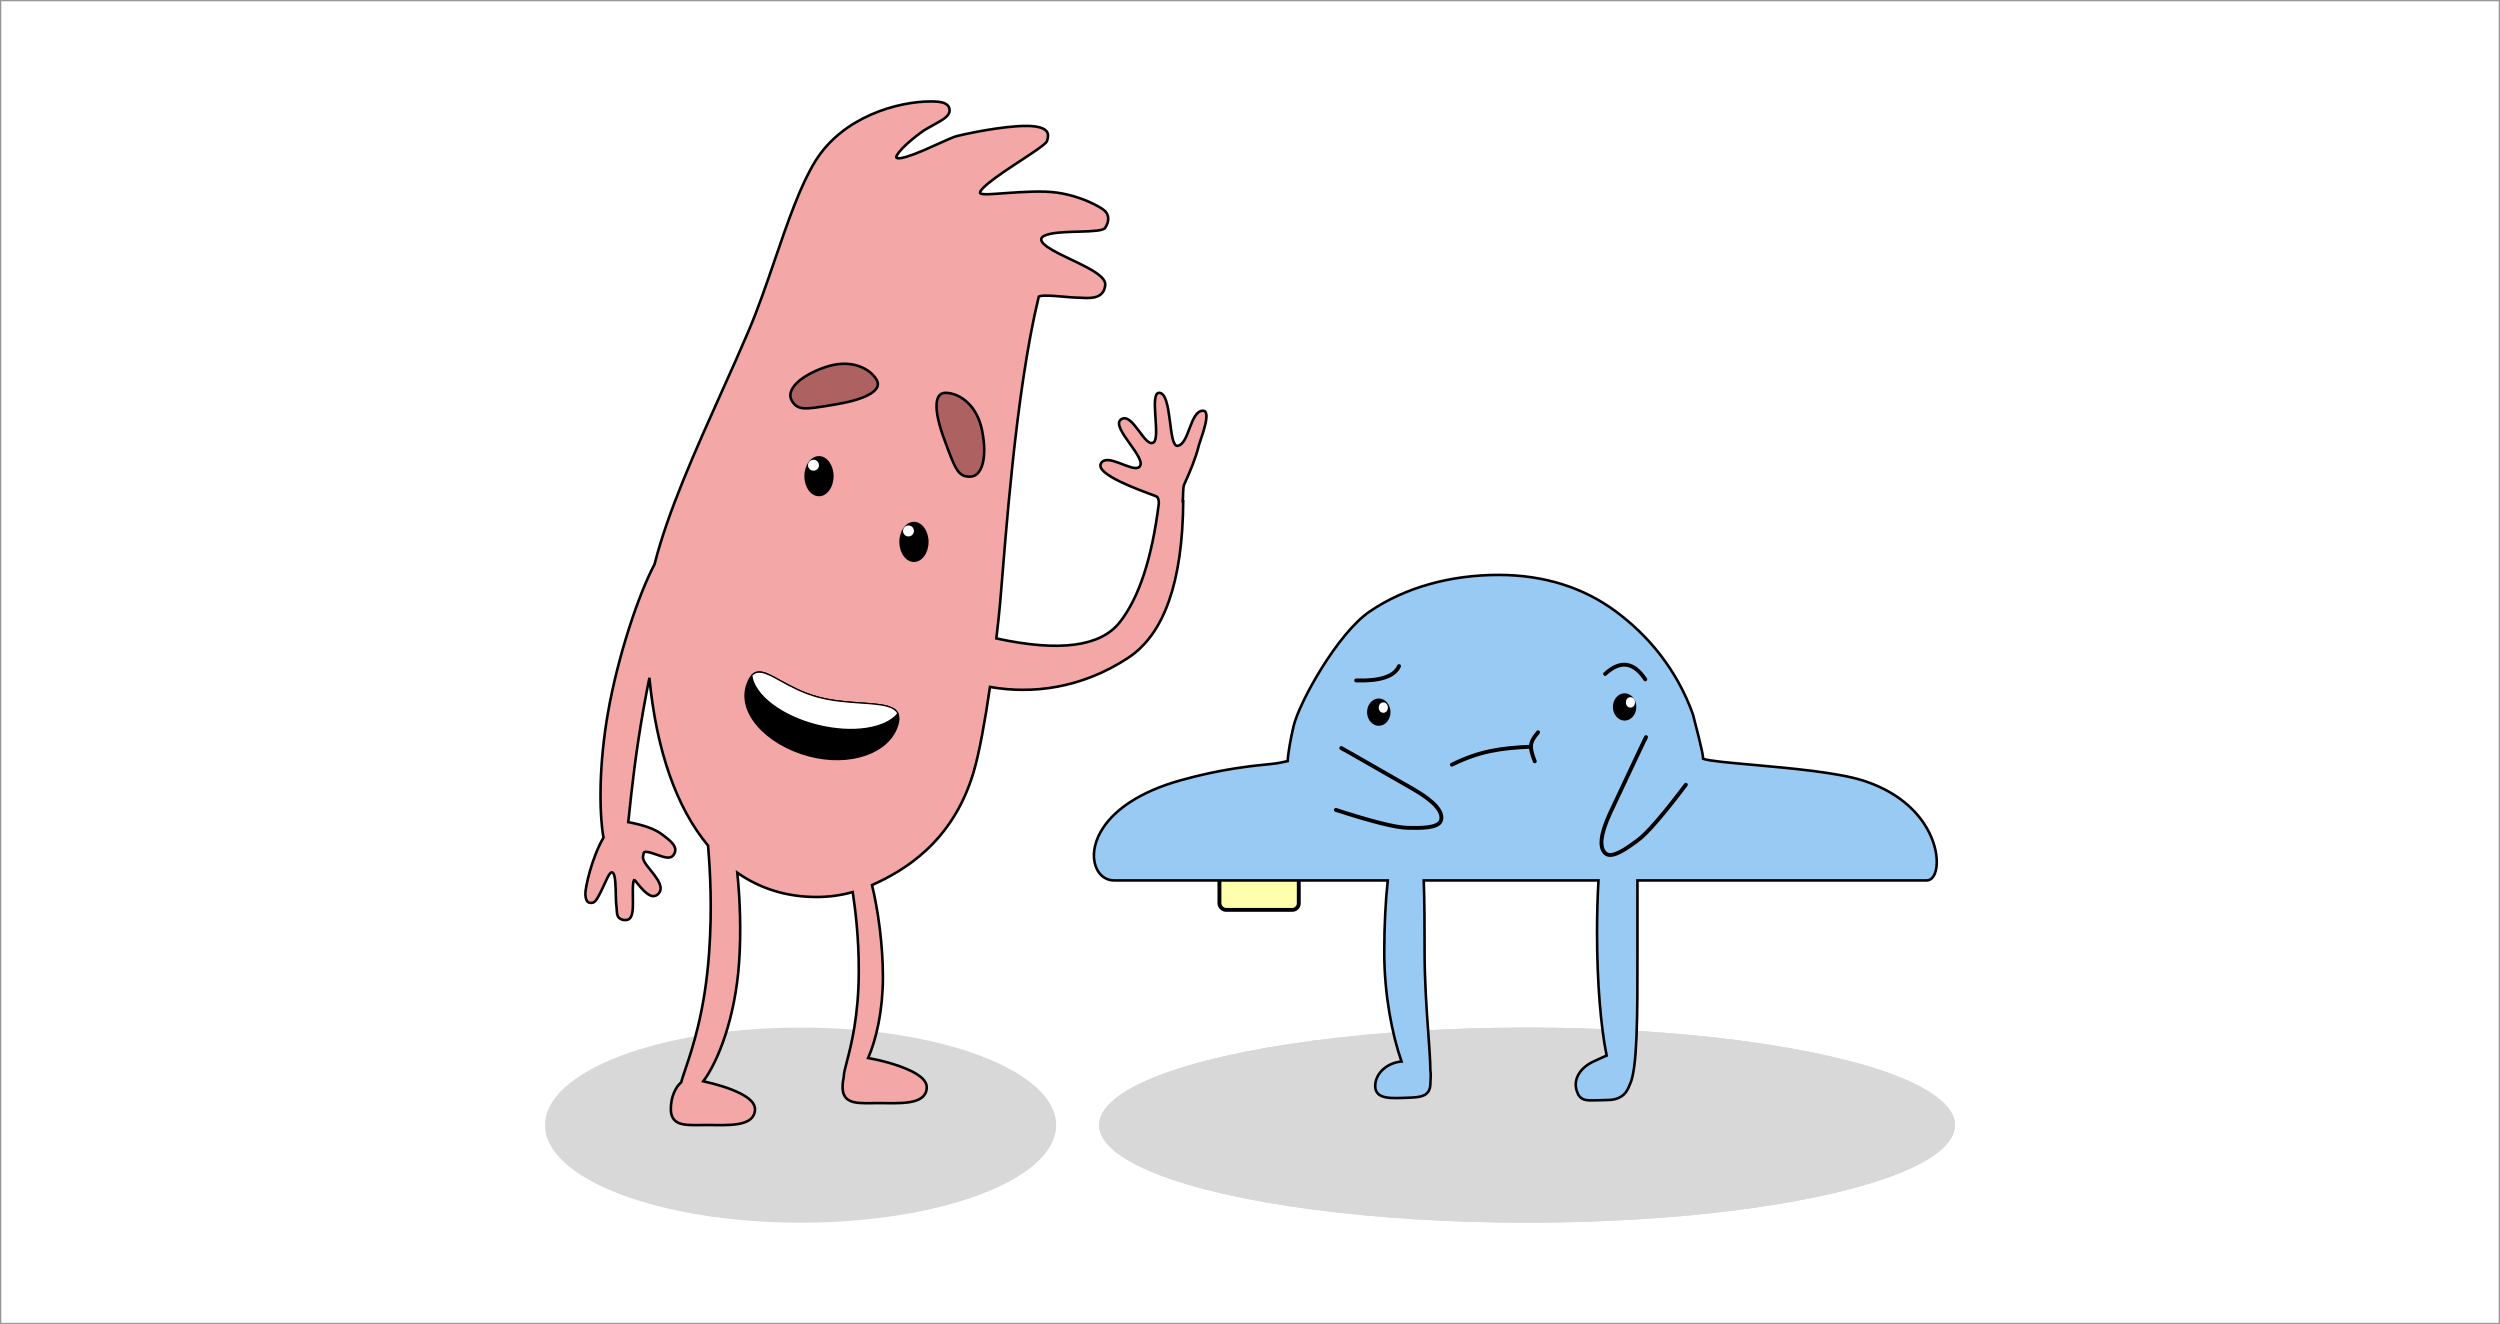 <?xml version="1.0" encoding="UTF-8"?>
<svg width="1922px" height="1018px" viewBox="0 0 1922 1018" version="1.1" xmlns="http://www.w3.org/2000/svg" xmlns:xlink="http://www.w3.org/1999/xlink">
    <rect x="0" y="0" width="1922" height="1018" fill="#333333" stroke="none"/>
    <!-- Generator: Sketch 62 (91390) - https://sketch.com -->
    <title>2scene5</title>
    <desc>Created with Sketch.</desc>
    <g id="Page-1" stroke="none" stroke-width="1" fill="none" fill-rule="evenodd">
        <g id="2scene5">
            <rect id="Rectangle" stroke="#979797" fill="#FFFFFF" x="0.5" y="0.5" width="1921" height="1017"></rect>
            <g id="Group-3" transform="translate(419, 78)">
                <ellipse id="Oval" fill="#D8D8D8" cx="755" cy="787" rx="329" ry="75"></ellipse>
                <ellipse id="Oval" fill="#D8D8D8" cx="755" cy="787" rx="329" ry="75"></ellipse>
                <ellipse id="Oval" fill="#D8D8D8" cx="196.5" cy="787" rx="196.5" ry="75"></ellipse>
                <g id="charsquiggy" transform="translate(422, 364)">
                    <rect id="Rectangle" stroke="#000000" stroke-width="3" fill="#FDFFAD" x="96.5" y="189.5" width="61" height="68" rx="5"></rect>
                    <path d="M640.267,234.863 L417.865,234.861 C417.894,243.364 417.886,252.309 417.878,261.573 C417.875,265.985 417.871,270.47 417.871,275.013 L417.871,276.996 C417.872,280.862 417.875,284.684 417.878,288.454 C417.923,339.555 417.866,380.959 411.785,392.303 C410.497,395.801 408.638,398.844 405.565,400.912 C402.986,402.648 399.538,403.709 394.79,403.709 C391.961,403.709 389.48,403.8 387.298,403.88 C382.188,404.067 378.66,404.144 376.125,403.027 C373.859,402.029 372.28,400.147 371.154,396.502 C369.719,391.858 370.477,387.342 372.932,383.385 C375.422,379.371 379.685,375.929 385.192,373.569 C385.98,373.231 386.948,372.774 388.011,372.272 C389.928,371.367 392.148,370.321 394.198,369.542 C389.698,347.551 386.803,313.383 386.803,275.013 C386.803,260.932 387.193,247.416 387.909,234.861 L253.581,234.861 C254.135,250.884 254.233,269.773 254.233,289.999 C254.233,312.67 255.773,334.075 257.042,351.725 C257.884,363.422 258.606,373.475 258.687,381.165 C259.079,383.29 258.952,385.745 258.806,388.325 C258.749,389.331 258.69,390.357 258.665,391.389 C258.613,393.518 258.199,395.197 257.492,396.533 C256.709,398.012 255.566,399.088 254.101,399.871 C250.824,401.62 245.802,401.824 239.632,402.009 C239.331,402.018 239.027,402.027 238.721,402.036 C238.417,402.046 238.113,402.055 237.81,402.065 C231.442,402.264 225.385,402.409 221.414,400.771 C219.706,400.066 218.362,399.044 217.469,397.617 C216.657,396.319 216.21,394.673 216.262,392.577 C216.383,387.616 218.867,383.039 222.823,379.665 C226.41,376.607 231.206,374.542 236.492,374.097 C229.498,354.033 223.216,323.383 223.216,289.999 C223.216,269.777 224.206,250.89 225.921,234.861 L15.475,234.863 C11.673,234.863 8.305,233.413 5.683,230.877 C3.081,228.361 1.212,224.762 0.421,220.434 C-0.924,213.08 0.842,203.585 7.44,193.887 C16.458,180.633 34.557,166.947 66.14,158.036 C97.638,149.15 121.722,146.772 137.048,145.26 C142.688,144.703 145.834,143.716 149.004,143.109 C149.004,138.698 151.272,125.333 153.56,116 C158.064,97.621 187.347,44.942 211.997,28.136 C239.651,9.282 274.771,0 311.099,0 C346.327,0 376.779,9.839 401.552,28.318 C426.294,46.774 448.015,72.564 460.505,107.124 C461.781,112.462 468.38,136.482 468.38,141.377 C473.307,143.069 488.571,144.378 507.127,146.049 C535.595,148.613 571.777,151.884 591.145,158.046 C614.924,165.611 629.725,178.376 638.24,191.274 C644.522,200.788 647.387,210.388 647.91,218.076 C648.237,222.869 647.649,226.931 646.432,229.81 C645.762,231.396 644.896,232.636 643.895,233.484 C642.828,234.387 641.605,234.863 640.267,234.863 Z" id="Combined-Shape" stroke="#000000" stroke-width="2" fill="#99CAF4" fill-rule="nonzero"></path>
                    <ellipse id="Oval" fill="#000000" fill-rule="nonzero" cx="219" cy="105.5" rx="9" ry="10.5"></ellipse>
                    <ellipse id="Oval" fill="#000000" fill-rule="nonzero" cx="408" cy="101.5" rx="9" ry="10.5"></ellipse>
                    <ellipse id="Oval" fill="#FFFFFF" fill-rule="nonzero" cx="412.5" cy="98" rx="3.5" ry="4"></ellipse>
                    <ellipse id="Oval" fill="#FFFFFF" fill-rule="nonzero" cx="222.5" cy="102" rx="3.5" ry="4"></ellipse>
                    <path d="M201.618,81.111 C220.094,81.712 231.083,78.045 234.585,70.109" id="Path-2" stroke="#000000" stroke-width="3" stroke-linecap="round"></path>
                    <path d="" id="Path-3" stroke="#979797"></path>
                    <path d="M393,76.123 C404.64,65.389 414.941,66.787 423.902,80.316" id="Path-4" stroke="#000000" stroke-width="3" stroke-linecap="round"></path>
                    <path d="M275.197,145.882 C296.374,135.469 312.423,133.086 336.129,132.058" id="Path-5" stroke="#000000" stroke-width="3" stroke-linecap="round"></path>
                    <path d="M341.466,121 C334.673,129.092 334.673,132.139 338.935,143.278" id="Path-6" stroke="#000000" stroke-width="3" stroke-linecap="round"></path>
                    <path d="M183,170.916 C207.439,186.767 223.972,195.948 232.598,198.457 C241.946,201.177 255.586,205.153 258.98,199.553 C262.373,193.953 258.229,184.483 244.598,170.916 C208.754,135.241 194.153,120.817 200.794,127.645" id="Path-7" stroke="#000000" stroke-width="3" stroke-linecap="round" transform="translate(221.552, 164.192) rotate(-15) translate(-221.552, -164.192) "></path>
                    <path d="M378,174.916 C402.439,190.767 418.972,199.948 427.598,202.457 C436.946,205.177 450.586,209.153 453.98,203.553 C457.373,197.953 453.229,188.483 439.598,174.916 C403.754,139.241 389.153,124.817 395.794,131.645" id="Path-7" stroke="#000000" stroke-width="3" stroke-linecap="round" transform="translate(416.552, 168.192) scale(-1, 1) rotate(20) translate(-416.552, -168.192) "></path>
                </g>
                <g id="charcece" transform="translate(31, 0)">
                    <g id="Group-3" transform="translate(239, 393.5) scale(-1, 1) translate(-239, -393.5) " fill-rule="nonzero">
                        <path d="M212.669,4.54747351e-13 C237.12,4.54747351e-13 279.71,11.318 301.114,45.798 C312.699,64.461 322.232,92.271 332.106,121.113 C338.5,139.793 345.042,158.907 352.395,176.227 C358.654,190.972 365.688,206.624 372.906,222.685 C393.052,267.513 414.62,315.521 424.815,355.911 C436.848,378.351 452.816,425.878 460.477,469.316 C467.442,508.81 467.581,545.148 464.052,565.995 C472.902,580.954 478.306,604.992 477.984,609.649 C477.907,610.764 477.733,612.614 477.115,613.964 C476.586,615.121 475.755,615.907 474.608,616.057 C473.605,616.2 472.598,616.293 471.45,615.636 C470.722,615.22 469.916,614.478 469.098,613.126 C466.678,609.121 464.8,604.989 463.194,601.451 C461.575,597.885 460.265,594.933 458.912,593.435 C458.542,593.025 458.188,592.719 457.789,592.662 C457.467,592.615 457.151,592.773 456.809,593.046 C454.707,594.721 454.719,604.376 454.54,611.117 C454.46,614.147 454.387,616.679 454.197,617.905 C453.999,619.18 453.938,620.382 453.88,621.487 C453.765,623.697 453.608,625.534 452.73,626.878 C451.992,628.008 450.779,628.864 448.593,629.249 C447.389,629.461 446.368,629.413 445.505,629.125 C444.589,628.819 443.833,628.248 443.228,627.372 C442.2,625.885 441.619,623.394 441.465,619.687 C441.372,617.431 441.409,614.697 441.447,611.925 C441.504,607.724 441.57,603.433 441.156,600.644 C441.021,599.732 440.85,598.996 440.573,598.531 C439.9,598.472 439.037,599.828 437.824,601.328 C435.34,604.398 431.86,608.638 428.012,610.46 C427.098,610.893 426.19,611.03 425.332,610.949 C424.395,610.861 423.516,610.509 422.754,609.973 C421.131,608.833 420.073,606.857 420.107,604.984 C420.186,600.703 423.841,595.982 427.476,591.45 C430.966,587.098 434.71,582.877 433.452,579.451 C433.336,579.135 433.263,578.78 433.193,578.416 C433.105,577.958 433.11,577.384 432.603,577.1 C432.159,576.851 431.445,576.821 430.326,576.983 C428.119,577.303 425.555,578.216 423.033,579.107 C420.239,580.092 417.492,581.048 415.287,581.269 C413.315,581.467 411.761,581.072 410.756,579.957 C409.722,578.809 409.162,577.676 408.942,576.58 C408.689,575.326 408.876,574.105 409.381,572.93 C410.609,570.075 413.854,567.492 416.5,565.441 C417.02,565.039 417.513,564.657 417.956,564.297 C424.632,558.875 434.456,556.046 444.98,554.072 C444.767,552.093 444.547,550.014 444.317,547.836 C442.308,528.839 439.5,502.27 433.433,467.873 C431.897,459.162 430.32,450.9 428.74,443.097 C423.371,499.227 407.779,543.197 383.638,572.11 C381.975,592.502 380.427,620.018 382.796,653.886 C385.979,699.401 395.643,727.927 401.152,744.191 C402.517,748.218 403.628,751.501 404.329,754.11 C408.557,757.715 412.265,765.089 412.265,774.661 C412.265,777.291 411.802,779.356 410.974,780.984 C410.051,782.801 408.674,784.094 406.919,785.004 C402.869,787.104 396.661,787.066 389.47,786.951 C387.829,786.925 386.137,786.898 384.411,786.898 C382.856,786.902 381.243,786.924 379.6,786.947 C371.077,787.065 361.772,787.163 355.502,784.882 C352.999,783.971 350.965,782.684 349.583,780.923 C348.298,779.286 347.559,777.237 347.559,774.661 C347.559,772.463 348.607,770.349 350.5,768.37 C352.452,766.328 355.313,764.42 358.703,762.686 C367.081,758.4 378.717,755.147 387.296,753.294 C375.717,737.613 362.749,704.365 359.788,662.026 C358.188,639.149 358.951,614.597 361.169,592.942 C343.715,605.17 323.297,611.609 300.265,611.609 C290.653,611.609 281.348,610.32 272.411,607.83 C270.152,623.129 267.771,643.312 267.771,668.048 C267.771,703.2 273.651,725.644 277.003,738.44 C278.428,743.878 279.38,747.626 279.311,749.903 C279.88,752.315 280.207,754.964 280.207,757.805 C280.207,760.435 279.743,762.501 278.916,764.129 C277.992,765.946 276.616,767.239 274.86,768.149 C270.81,770.248 264.602,770.21 257.411,770.096 C255.771,770.07 254.079,770.043 252.35,770.043 C250.712,770.043 248.996,770.067 247.238,770.092 C238.886,770.209 229.634,770.309 223.39,768.015 C220.907,767.103 218.885,765.814 217.511,764.054 C216.236,762.419 215.501,760.374 215.501,757.805 C215.501,755.455 216.702,753.198 218.852,751.099 C221.093,748.911 224.372,746.884 228.198,745.064 C238.41,740.208 252.547,736.793 260.555,735.396 C254.389,721.114 249.218,699.136 249.218,673.072 C249.218,648.718 252.826,622.163 257.583,602.445 C233.902,591.783 195.825,570.217 179.583,515.889 C174.996,500.548 170.53,475.068 166.909,450.134 C134.418,455.803 96.874,451.401 60.813,427.835 C33.001,409.661 18.838,369.513 18.324,307.392 L18.324,307.392 L18.695,307.393 C18.281,303.513 18.753,296.946 17.503,294.251 C13.434,285.48 8.585,273.893 6.417,264.732 C5.417,260.503 -4.068,237.774 3.19,237.774 C13.137,237.774 13.774,263.853 22.725,264.732 C30.072,265.454 26.627,224 36.908,224 C44.387,224 35.722,258.044 41,262.036 C47.659,267.072 57.249,238.461 66.085,244.375 C74.92,250.289 44.324,275.554 52.433,281.228 C57.84,285.012 76.972,269.963 81.559,278.219 C86.36,286.86 50.652,299.171 39.259,303.514 C37.567,304.159 37.116,306.453 37.081,308.988 C42.347,351.213 52.371,381.69 67.153,400.42 C81.969,419.195 113.586,423.329 162.004,412.82 C160.635,401.245 159.623,391.471 159.084,385.187 C154.964,337.145 147.336,223.831 129.389,150.029 C129.146,149.886 128.888,149.792 128.576,149.707 C127.676,149.46 126.402,149.342 124.892,149.3 C120.523,149.181 114.266,149.737 109.018,150.201 C105.429,150.518 102.304,150.792 100.537,150.792 C99.383,150.792 98.105,150.862 96.765,150.934 C92.314,151.173 87.239,151.391 83.575,149.553 C80.835,148.178 78.797,145.718 78.307,141.308 C78.144,139.845 78.612,138.359 79.653,136.873 C80.669,135.423 82.245,133.96 84.238,132.503 C89.242,128.843 96.929,125.167 104.492,121.56 C111.482,118.225 118.364,114.95 122.831,111.781 C124.458,110.626 125.757,109.495 126.586,108.374 C127.215,107.523 127.575,106.691 127.483,105.858 C127.384,104.96 126.766,104.267 125.858,103.678 C124.606,102.867 122.812,102.27 120.667,101.802 C114.569,100.474 105.726,100.262 97.778,100.065 C87.924,99.82 79.755,99.272 78.469,97.346 C76.809,94.859 76,92.394 76,90.167 C76,87.835 76.87,85.743 78.616,84.102 C81.74,81.168 96.705,72.637 115.891,70.033 C126.799,68.552 141.636,69.553 153.794,70.38 C164.375,71.099 173.288,72.11 174.477,70.443 C174.592,70.282 174.579,70.083 174.532,69.87 C174.432,69.419 174.154,68.913 173.754,68.347 C172.72,66.887 170.899,65.136 168.561,63.188 C162.034,57.751 151.544,50.89 142.337,44.864 C132.24,38.257 123.825,32.543 123.16,30.68 C122.077,27.646 121.77,24.95 123.436,22.856 C124.717,21.246 127.267,19.923 132.005,19.243 C146.744,17.127 179.025,23.318 192.564,26.674 C194.96,27.268 200.265,29.658 206.514,32.487 C214.527,36.116 224.124,40.466 231.03,42.521 C233.448,43.24 235.521,43.68 237.052,43.673 C237.627,43.671 238.114,43.61 238.487,43.445 C238.69,43.355 238.852,43.234 238.934,43.044 C239.139,42.567 238.738,41.845 238.231,40.989 C237.469,39.699 236.202,38.131 234.539,36.371 C231.119,32.754 226.042,28.366 220.099,23.978 C217.083,21.752 213.54,19.815 210.212,17.992 C206.573,15.998 203.186,14.132 200.949,12.2 C199.026,10.541 197.949,8.809 197.949,6.98 C197.949,5.63 198.301,4.537 198.903,3.646 C199.551,2.689 200.501,1.959 201.679,1.423 C204.362,0.202 208.313,0.013 212.088,4.54747351e-13 L212.669,4.54747351e-13 Z" id="Combined-Shape" stroke="#000000" stroke-width="2" fill="#F3A7A7"></path>
                        <g id="Group-2" transform="translate(171, 188)">
                            <path d="M0.373,91.606 C0.051,85.256 2.095,76.015 6.337,64.574 C6.557,63.982 6.772,63.401 6.984,62.831 C11.17,51.533 13.728,44.566 16.671,40.524 C19.102,37.184 21.808,36 26.052,36 C28.291,36 30.221,36.823 31.8,38.353 C33.504,40.002 34.799,42.443 35.677,45.525 C37.466,51.81 37.495,60.698 35.432,71.205 C33.61,80.483 29.791,87.294 25.231,92.001 C19.542,97.874 12.711,100.464 7.287,100.464 C5.169,100.464 3.533,99.759 2.401,98.356 C1.165,96.824 0.521,94.535 0.373,91.606 Z" id="Oval" stroke="#000000" stroke-width="2" fill="#AD6161" transform="translate(18.67, 68.232) scale(-1, -1) translate(-18.67, -68.232) "></path>
                            <path d="M105.284,64.475 C103.166,64.475 101.531,63.77 100.399,62.367 C99.164,60.835 98.52,58.546 98.372,55.617 C98.051,49.266 100.096,40.023 104.34,28.581 C104.56,27.988 104.775,27.407 104.987,26.837 C109.174,15.537 111.733,8.569 114.676,4.526 C117.107,1.185 119.813,0 124.056,0 C126.295,0 128.225,0.823 129.804,2.352 C131.506,4.001 132.802,6.443 133.678,9.525 C135.466,15.81 135.494,24.699 133.43,35.208 C131.607,44.488 127.787,51.3 123.227,56.008 C117.538,61.883 110.707,64.474 105.284,64.475 Z" id="Oval" stroke="#000000" stroke-width="2" fill="#AD6161" transform="translate(116.67, 32.238) scale(-1, 1) rotate(-120) translate(-116.67, -32.238) "></path>
                            <ellipse id="Oval" fill="#000000" cx="54.356" cy="150.619" rx="11.233" ry="15.441"></ellipse>
                            <ellipse id="Oval" fill="#000000" cx="127.37" cy="100.085" rx="11.233" ry="15.441"></ellipse>
                            <ellipse id="Oval" fill="#FFFFFF" cx="58.568" cy="142.196" rx="4.212" ry="4.211"></ellipse>
                            <ellipse id="Oval" fill="#FFFFFF" cx="131.582" cy="91.663" rx="4.212" ry="4.211"></ellipse>
                        </g>
                    </g>
                    <path d="M124.31,451.75 C128.436,450.177 134.556,451.759 142.469,453.738 C150.971,455.864 161.513,458.497 173.874,458.497 C185.507,458.497 196.94,456.264 206.911,454.315 C217.344,452.275 226.16,450.523 231.87,452.078 C234.047,452.672 235.759,453.758 236.898,455.537 C237.984,457.234 238.55,459.544 238.55,462.607 C238.55,474.009 231.841,484.314 221.045,491.78 C210.17,499.301 195.144,503.945 178.55,503.945 C161.533,503.945 145.552,499.282 134.333,491.524 C128.879,487.752 124.552,483.25 121.794,478.194 C119.206,473.45 118.003,468.22 118.547,462.656 C118.861,459.457 119.49,457.048 120.442,455.276 C121.403,453.486 122.693,452.366 124.31,451.75 Z" id="Oval" stroke="#000000" fill="#000000" transform="translate(178.484, 477.534) rotate(15) translate(-178.484, -477.534) "></path>
                    <path d="M178.5,479.579 C164.542,476.099 152.382,470.317 143.459,463.506 C134.551,456.707 128.861,448.889 127.918,441.314 C130.071,438.98 132.549,438.359 135.466,438.84 C139.455,439.499 144.226,442.148 150.062,445.368 C157.701,449.583 167.134,454.784 178.959,457.952 C190.195,460.963 201.816,461.766 211.951,462.463 C220.192,463.031 227.443,463.524 232.678,465.107 C236.398,466.232 239.097,467.899 240.303,470.624 C235.554,476.454 226.861,480.367 215.992,481.995 C205.109,483.625 192.043,482.956 178.5,479.579 Z" id="Combined-Shape" stroke="#000000" fill="#FFFFFF"></path>
                </g>
            </g>
        </g>
    </g>
</svg>